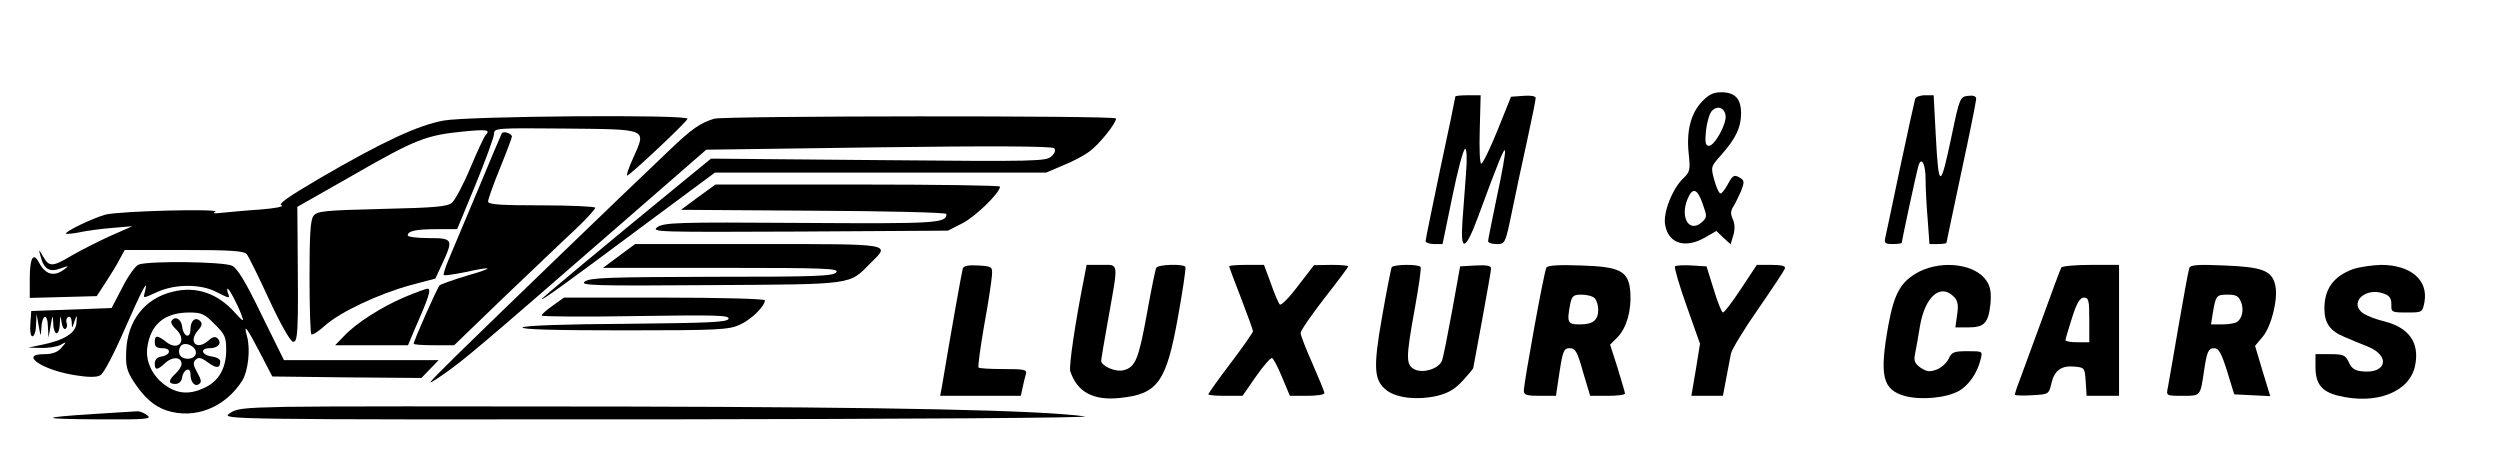 <?xml version="1.0" standalone="no"?>
<!DOCTYPE svg PUBLIC "-//W3C//DTD SVG 20010904//EN"
 "http://www.w3.org/TR/2001/REC-SVG-20010904/DTD/svg10.dtd">
<svg version="1.0" xmlns="http://www.w3.org/2000/svg"
 width="840pt" height="159pt" viewBox="0 0 840 159"
 preserveAspectRatio="xMidYMid meet">

<g transform="translate(0,159) scale(0.1,-0.1)"
fill="#000000" stroke="none">
<path d="M5719 1249 c-38 -40 -53 -99 -45 -175 6 -55 4 -62 -18 -83 -37 -35
-69 -117 -61 -157 11 -63 68 -80 134 -42 l38 22 24 -23 24 -22 9 31 c6 19 5
39 -2 54 -8 18 -7 28 2 42 7 11 18 34 26 52 11 29 11 35 -1 43 -22 14 -27 11
-44 -21 -9 -16 -19 -30 -24 -30 -5 0 -14 20 -21 45 -12 44 -12 45 23 84 48 54
67 92 67 140 0 49 -20 71 -67 71 -26 0 -42 -8 -64 -31z m79 -47 c4 -28 -37
-102 -56 -102 -11 0 -14 11 -10 50 3 27 11 56 18 65 18 22 44 15 48 -13z m-77
-297 c15 -42 15 -45 -2 -61 -42 -38 -75 13 -49 77 17 41 33 36 51 -16z"/>
<path d="M4890 1266 c0 -3 -22 -111 -50 -240 -27 -130 -50 -240 -50 -246 0 -5
13 -10 28 -10 l29 0 33 160 c18 88 37 160 43 160 5 0 7 -32 3 -80 -3 -44 -9
-117 -12 -161 -8 -109 10 -103 54 17 67 182 86 228 89 218 2 -6 -10 -75 -27
-153 -16 -78 -30 -146 -30 -151 0 -6 13 -10 29 -10 28 0 29 1 51 108 12 59 35
167 51 239 16 73 29 138 29 144 0 6 -17 9 -41 7 l-42 -3 -45 -112 c-25 -62
-50 -113 -55 -113 -5 0 -7 52 -5 115 l3 115 -42 0 c-24 0 -43 -2 -43 -4z"/>
<path d="M6435 1258 c-2 -7 -25 -110 -50 -228 -25 -118 -47 -225 -50 -237 -5
-20 -1 -23 25 -23 16 0 30 2 30 4 0 8 50 240 56 259 10 33 24 6 24 -46 0 -29
3 -89 7 -134 l6 -83 28 0 c16 0 29 2 29 4 0 2 23 108 50 237 28 129 50 240 50
247 0 9 -10 12 -27 10 -27 -3 -29 -7 -55 -132 -39 -185 -44 -184 -54 2 l-7
132 -29 0 c-16 0 -31 -6 -33 -12z"/>
<path d="M1491 1185 c-87 -16 -203 -70 -415 -193 -109 -64 -143 -88 -130 -92
10 -4 -22 -10 -71 -14 -49 -3 -107 -9 -130 -11 -24 -3 -33 -2 -22 3 27 12
-322 3 -368 -9 -44 -12 -139 -58 -133 -64 2 -2 21 0 43 4 22 5 72 12 110 15
l70 6 -75 -33 c-41 -19 -99 -48 -128 -65 -65 -39 -77 -40 -97 -4 -15 26 -16
26 -9 2 11 -44 30 -56 67 -42 29 10 30 10 13 -3 -34 -26 -64 -18 -85 23 -19
36 -31 16 -31 -54 l0 -65 113 3 112 3 30 46 c17 26 38 60 47 78 l17 31 199 0
c156 0 202 -3 211 -14 6 -7 40 -76 75 -152 38 -82 71 -140 80 -142 17 -4 19
29 16 333 l-1 120 190 108 c207 119 244 133 367 145 82 8 93 6 75 -13 -5 -6
-28 -55 -51 -110 -23 -55 -51 -107 -61 -116 -15 -13 -54 -17 -235 -21 -196 -5
-219 -7 -231 -24 -10 -13 -13 -64 -13 -204 0 -103 3 -190 6 -193 4 -4 25 10
47 30 51 45 180 106 287 135 l83 22 23 50 c38 82 36 86 -46 86 -38 0 -70 4
-70 9 0 15 28 21 99 21 l67 0 62 150 c34 83 62 160 62 170 0 20 6 20 243 18
279 -3 269 1 223 -102 -14 -31 -22 -56 -19 -56 9 0 203 182 203 191 0 15 -734
9 -819 -6z"/>
<path d="M2399 1191 c-47 -15 -74 -33 -149 -105 -169 -160 -612 -588 -715
-689 -108 -107 -109 -108 -47 -66 68 47 116 87 586 496 l299 260 579 8 c373 5
583 4 590 -3 6 -6 3 -16 -9 -27 -16 -17 -50 -18 -581 -13 l-563 5 -93 -76
c-269 -220 -476 -393 -476 -396 0 -6 79 51 350 253 l232 172 557 0 556 0 56
24 c31 12 71 33 88 46 32 22 91 95 91 112 0 10 -1316 9 -1351 -1z"/>
<path d="M1686 1142 c-2 -4 -39 -90 -81 -192 -43 -102 -87 -206 -98 -233 -11
-26 -18 -49 -16 -51 2 -3 33 2 69 9 100 22 104 16 10 -11 -47 -14 -89 -29 -93
-33 -8 -8 -87 -186 -87 -196 0 -3 31 -5 68 -5 l68 0 169 163 c94 89 200 191
238 226 37 35 67 68 67 73 0 4 -81 8 -180 8 -143 0 -180 3 -180 13 0 8 18 58
40 112 22 54 40 102 40 106 0 10 -28 20 -34 11z"/>
<path d="M2346 928 l-58 -43 446 -3 c245 -1 446 -6 446 -11 0 -31 -30 -33
-488 -30 -420 3 -460 1 -483 -14 -23 -17 1 -17 476 -15 l500 3 49 25 c43 22
126 102 126 123 0 4 -215 7 -478 7 l-478 0 -58 -42z"/>
<path d="M2080 730 l-54 -40 398 0 c353 0 397 -2 386 -15 -11 -13 -70 -15
-419 -15 -346 -1 -409 -3 -426 -16 -18 -13 26 -15 420 -12 489 3 467 0 540 74
67 66 81 64 -378 64 l-413 0 -54 -40z"/>
<path d="M466 701 c-11 -4 -36 -39 -55 -77 l-36 -69 -135 -5 -135 -5 -3 -42
c-2 -26 1 -43 7 -43 6 0 12 17 12 38 l2 37 7 -40 c7 -38 7 -38 9 -8 2 47 21
52 22 6 l2 -38 7 40 c7 39 7 39 9 8 0 -18 6 -33 11 -33 6 0 11 15 11 33 2 30
2 30 6 4 2 -15 8 -25 13 -22 5 3 7 12 4 19 -3 8 -1 17 5 21 7 3 11 -3 12 -17
1 -23 1 -23 9 2 9 24 9 24 7 -5 -2 -34 -42 -59 -119 -74 l-43 -9 43 -1 c24 -1
53 4 65 10 22 12 22 12 3 -10 -13 -15 -31 -21 -58 -21 -85 0 -5 -54 106 -71
43 -7 71 -7 83 0 11 5 46 72 82 155 59 134 81 176 68 126 -6 -24 -9 -24 44 0
59 26 143 26 194 0 47 -24 49 -24 41 -5 -3 8 -3 15 -1 15 5 0 32 -50 46 -87
10 -26 8 -26 -23 8 -58 64 -129 88 -207 69 -94 -22 -154 -98 -157 -202 -2 -47
2 -64 25 -100 36 -54 67 -82 110 -97 95 -31 197 9 255 100 20 33 28 106 16
149 -13 46 -1 31 45 -58 l40 -77 250 -3 251 -2 29 30 29 30 -260 0 -260 0 -75
152 c-53 110 -81 156 -99 165 -28 14 -281 17 -314 4z m255 -200 c35 -34 39
-44 39 -87 0 -61 -25 -105 -73 -127 -48 -23 -88 -21 -128 6 -46 31 -71 82 -64
130 11 77 57 116 139 117 43 0 53 -4 87 -39z"/>
<path d="M576 511 c-3 -4 3 -16 14 -26 40 -36 12 -77 -30 -45 -32 25 -40 25
-40 0 0 -15 7 -20 26 -20 31 0 28 -23 -4 -28 -14 -2 -22 -11 -22 -23 0 -24 8
-24 36 2 24 22 54 20 54 -4 0 -8 -9 -22 -20 -32 -25 -23 -25 -35 -1 -35 12 0
21 8 23 22 4 27 28 37 28 11 0 -27 14 -43 28 -34 10 6 9 14 -5 39 -14 25 -15
34 -6 43 10 10 19 8 42 -9 29 -21 41 -20 41 4 0 7 -12 14 -27 16 -35 4 -43 28
-9 28 29 0 43 17 27 33 -7 7 -16 6 -29 -6 -41 -37 -72 -6 -35 35 12 13 13 22
6 29 -16 16 -33 2 -33 -27 0 -34 -24 -26 -28 9 -3 26 -25 37 -36 18z m82 -109
c-5 -24 -52 -23 -56 2 -2 10 2 22 9 27 18 11 51 -9 47 -29z"/>
<path d="M3235 688 c-3 -10 -37 -198 -70 -396 l-6 -32 135 0 136 0 6 28 c3 15
8 35 11 45 4 15 -4 17 -75 17 -43 0 -81 2 -84 5 -3 3 6 67 19 143 14 75 25
151 26 167 2 29 0 30 -46 33 -32 2 -49 -1 -52 -10z"/>
<path d="M3641 648 c-28 -141 -50 -289 -45 -305 23 -70 77 -100 168 -90 126
13 155 53 194 272 16 88 27 163 25 168 -6 11 -91 9 -98 -3 -3 -5 -17 -74 -31
-152 -28 -155 -39 -182 -79 -192 -26 -7 -75 14 -75 32 0 5 11 71 25 148 33
186 35 174 -24 174 l-50 0 -10 -52z"/>
<path d="M4130 695 c0 -2 18 -51 40 -107 22 -57 40 -107 40 -111 0 -4 -34 -53
-75 -107 -41 -54 -75 -102 -75 -105 0 -3 26 -5 58 -5 l57 0 45 65 c25 36 49
63 54 62 5 -2 20 -31 34 -65 l26 -62 58 0 c32 0 58 4 58 9 0 5 -18 49 -40 99
-22 49 -40 96 -40 103 0 8 36 60 80 117 44 56 80 104 80 107 0 3 -26 5 -57 5
l-58 -1 -54 -70 c-29 -39 -57 -67 -61 -62 -4 4 -18 36 -30 71 l-23 62 -58 0
c-33 0 -59 -2 -59 -5z"/>
<path d="M4676 692 c-2 -4 -17 -79 -32 -165 -31 -176 -28 -216 17 -250 35 -25
104 -32 168 -17 37 9 59 22 86 51 19 21 35 40 35 42 0 1 14 74 30 162 16 88
30 166 30 173 0 9 -14 12 -52 10 l-52 -3 -27 -150 c-15 -82 -30 -157 -34 -167
-10 -26 -61 -43 -90 -30 -32 15 -32 36 -1 207 13 72 22 133 19 138 -6 10 -91
9 -97 -1z"/>
<path d="M5196 691 c-8 -12 -75 -384 -76 -413 0 -15 9 -18 54 -18 l54 0 12 80
c11 72 15 80 34 80 19 0 26 -11 45 -80 l24 -80 58 0 c33 0 59 3 59 8 0 4 -12
42 -25 86 l-25 78 25 25 c30 31 47 89 43 150 -5 72 -32 87 -167 91 -73 3 -111
0 -115 -7z m162 -103 c7 -7 12 -24 12 -38 0 -36 -17 -50 -62 -50 -41 0 -44 6
-32 69 6 27 11 31 38 31 18 0 37 -5 44 -12z"/>
<path d="M5628 695 c-3 -4 14 -63 39 -133 l45 -127 -14 -87 -15 -88 53 0 53 0
11 58 c6 31 13 69 16 84 3 14 44 82 91 149 47 68 88 130 90 136 4 9 -9 13 -45
13 l-49 0 -53 -80 c-29 -44 -56 -80 -61 -80 -4 0 -18 35 -31 78 l-24 77 -50 3
c-27 2 -53 0 -56 -3z"/>
<path d="M6450 678 c-62 -32 -85 -71 -105 -180 -31 -172 -20 -218 57 -239 54
-14 139 -6 181 18 33 20 61 60 72 106 7 27 7 27 -44 27 -45 0 -53 -3 -63 -24
-6 -14 -23 -30 -39 -37 -24 -9 -33 -9 -55 5 -20 14 -24 23 -20 44 3 15 11 58
17 96 17 100 69 145 114 99 13 -13 16 -27 11 -60 l-6 -43 44 0 c54 0 67 15 74
80 3 36 0 57 -13 76 -36 56 -146 71 -225 32z"/>
<path d="M6926 691 c-3 -5 -33 -85 -66 -177 -34 -93 -68 -186 -76 -207 -8 -20
-14 -40 -14 -43 0 -3 26 -4 57 -2 57 3 57 3 66 41 10 43 34 60 80 55 31 -3 32
-5 35 -50 l3 -48 55 0 54 0 0 220 0 220 -94 0 c-52 0 -97 -4 -100 -9z m94
-176 l0 -75 -40 0 c-22 0 -40 3 -40 7 0 4 10 37 22 75 16 51 27 68 40 68 16 0
18 -9 18 -75z"/>
<path d="M7356 689 c-3 -8 -19 -95 -36 -194 -17 -99 -33 -192 -36 -207 -6 -28
-5 -28 50 -28 60 0 59 -1 71 80 10 69 15 80 35 80 15 0 24 -17 43 -77 l24 -78
60 -3 61 -3 -26 85 -25 84 26 31 c29 35 52 127 42 172 -11 50 -43 62 -171 67
-90 4 -115 2 -118 -9z m174 -114 c10 -26 4 -55 -14 -67 -6 -4 -28 -8 -49 -8
l-38 0 6 38 c10 59 12 62 50 62 29 0 37 -5 45 -25z"/>
<path d="M7907 686 c-66 -24 -97 -66 -97 -133 0 -49 19 -75 67 -95 21 -9 57
-24 80 -33 75 -31 62 -90 -17 -83 -27 2 -38 9 -48 31 -12 24 -18 27 -63 27
l-49 0 0 -43 c0 -56 20 -82 74 -96 130 -33 244 12 261 102 15 76 -21 126 -103
147 -26 6 -57 18 -70 26 -52 34 3 90 66 68 21 -7 27 -16 27 -37 -1 -26 1 -27
52 -27 51 0 52 0 59 34 14 75 -46 126 -146 126 -30 -1 -72 -7 -93 -14z"/>
<path d="M1360 592 c-80 -34 -165 -89 -204 -131 l-30 -31 122 0 123 0 20 48
c50 113 59 142 46 142 -6 0 -41 -13 -77 -28z"/>
<path d="M1857 563 c-20 -14 -37 -29 -37 -33 0 -4 142 -5 316 -2 267 4 316 3
312 -9 -4 -12 -65 -14 -343 -17 -206 -1 -343 -6 -349 -12 -7 -7 110 -10 340
-10 318 0 353 2 390 19 38 17 84 62 84 82 0 5 -152 9 -338 9 l-337 0 -38 -27z"/>
<path d="M960 223 c-145 -3 -168 -6 -190 -23 -25 -19 -12 -20 1455 -19 814 1
1453 5 1420 10 -157 21 -643 31 -1545 33 -536 1 -1049 1 -1140 -1z"/>
<path d="M315 199 c-188 -12 -183 -17 19 -18 160 -1 178 1 160 14 -10 8 -26
14 -34 13 -8 0 -73 -5 -145 -9z"/>
</g>
</svg>
